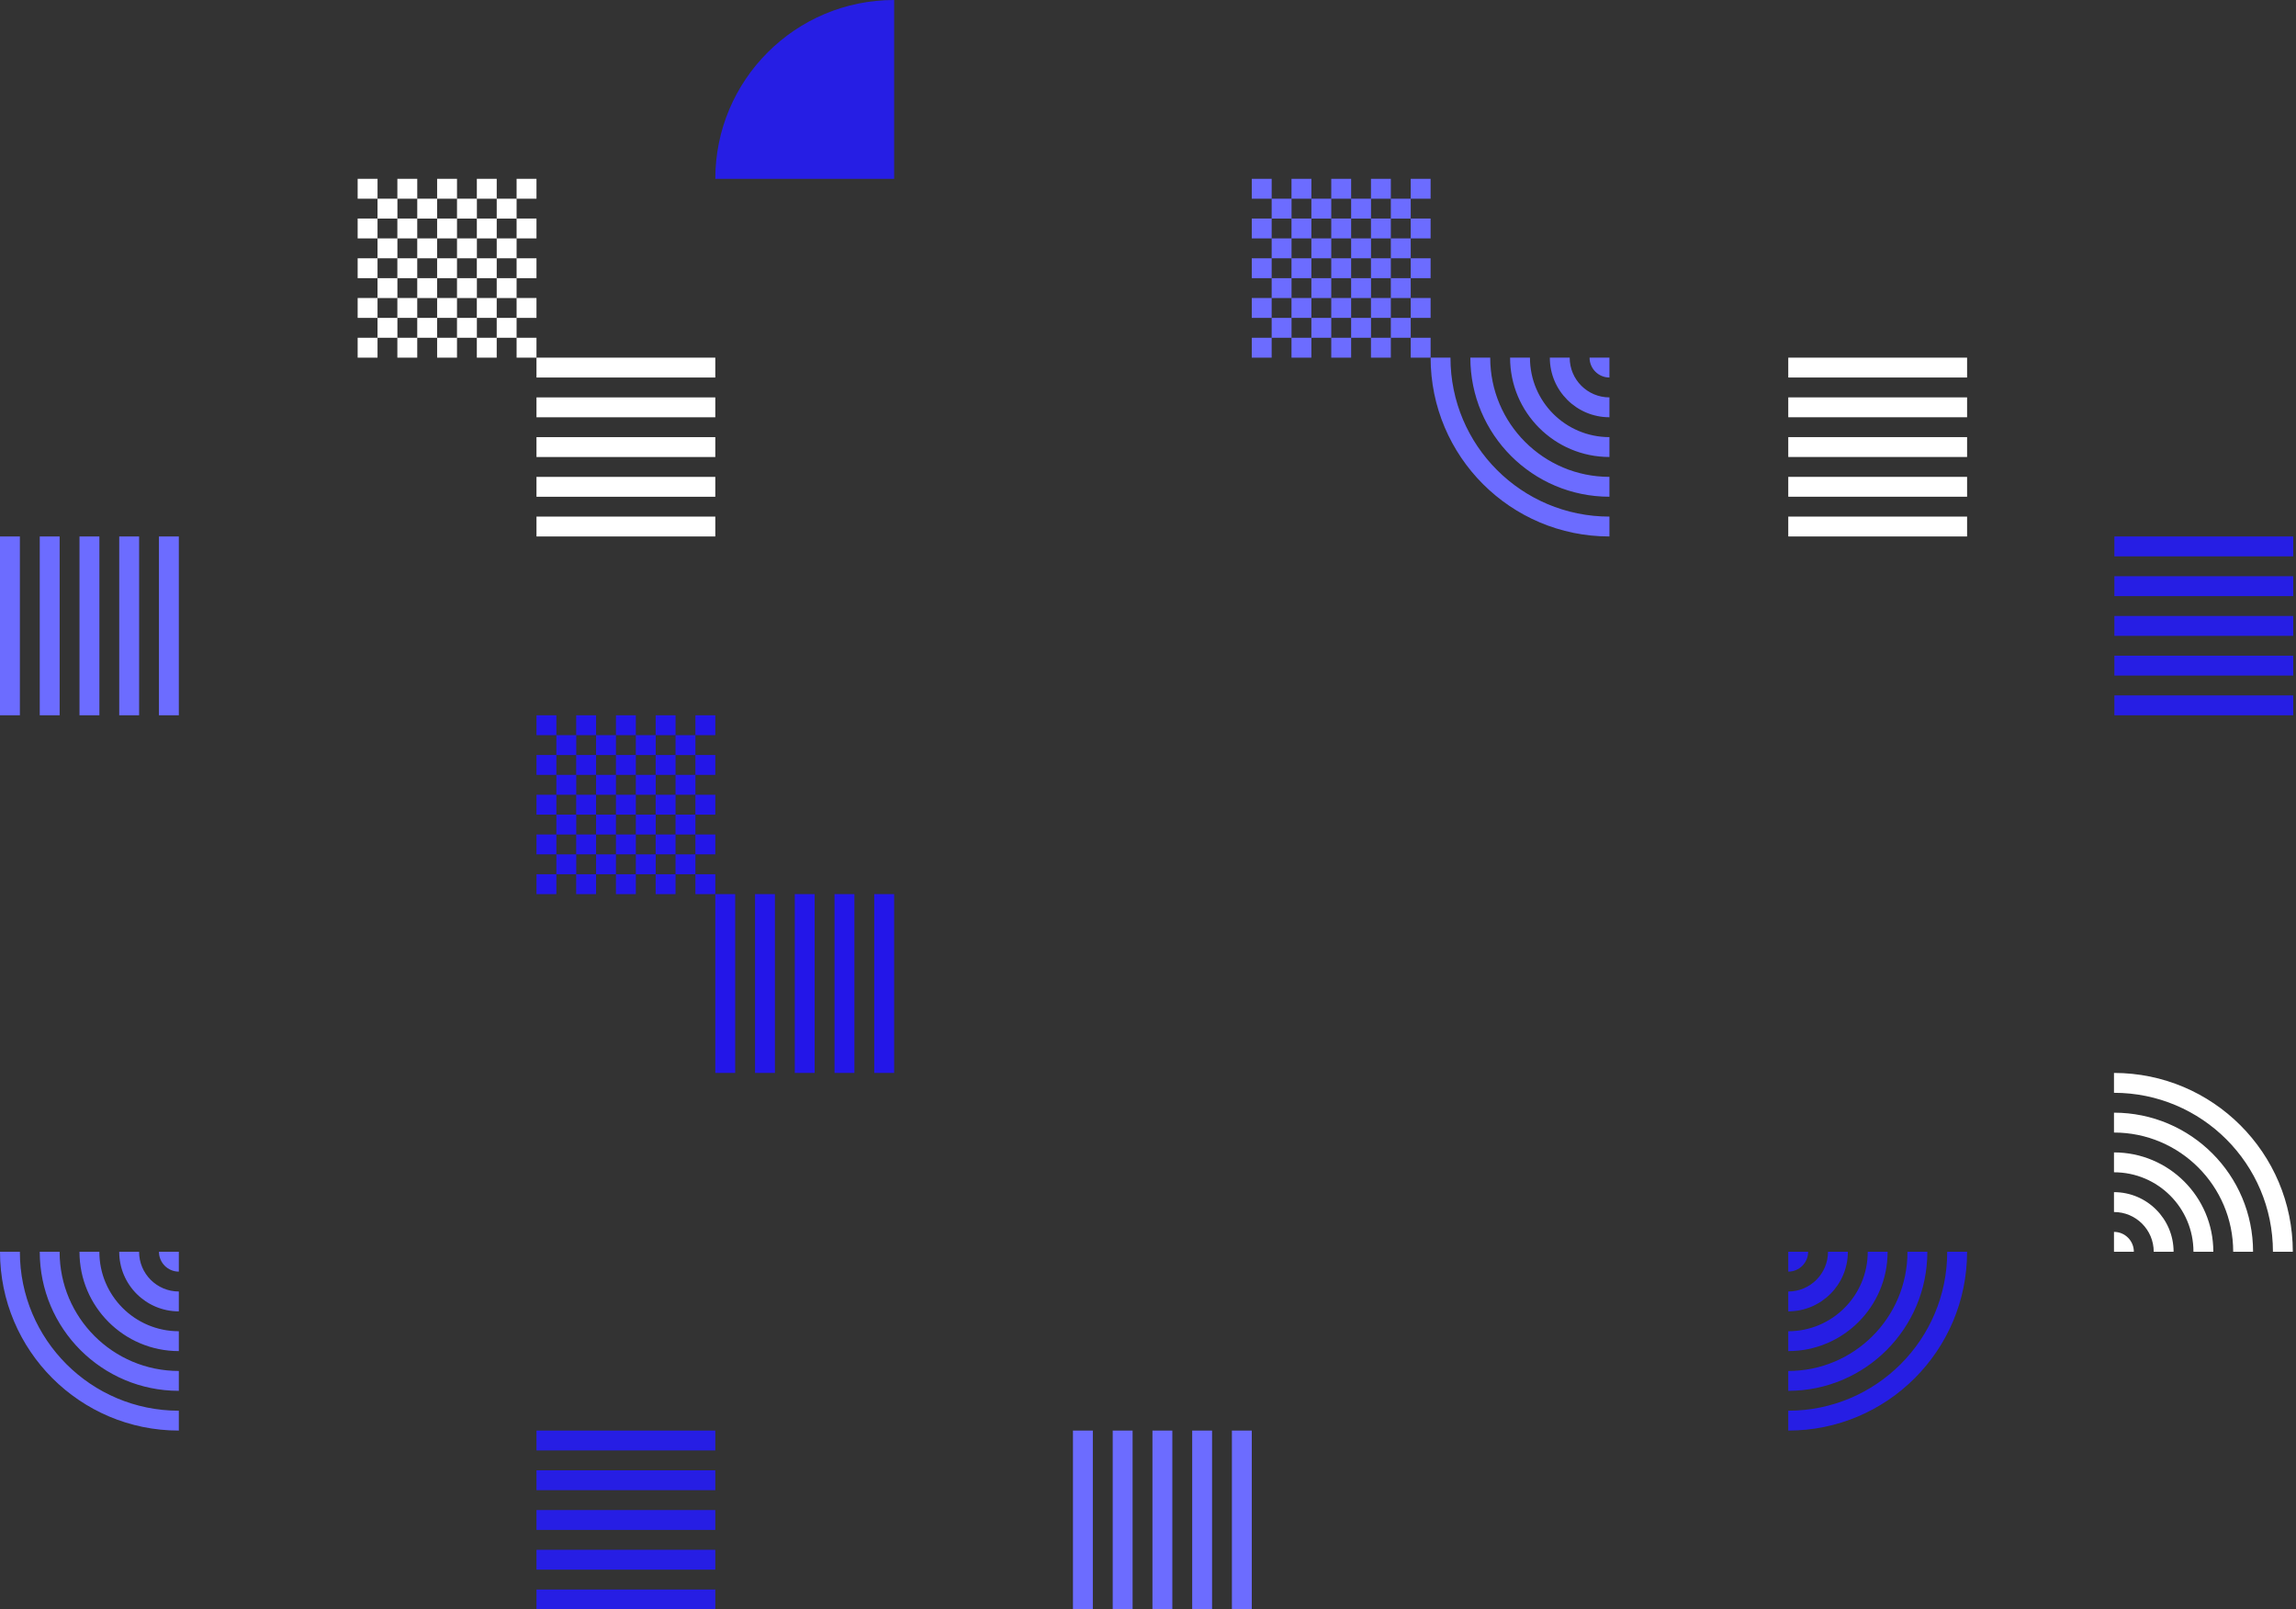 <svg width="719" height="504" viewBox="0 0 719 504" fill="none" xmlns="http://www.w3.org/2000/svg">
<rect x="0" y="0" width="719" height="504" fill="#333333" stroke="none"/>
<path fill-rule="evenodd" clip-rule="evenodd" d="M211.55 261.324H205.34V255.114H211.55V248.889H205.34V242.664H211.55V236.454H217.775V230.229H211.55V236.439H205.34V230.229H211.55V224H205.324V230.225H199.114V236.435H192.889V230.225H186.664V236.435H180.454V230.225H186.664V224H180.438V230.225H174.229V224H168V230.225H174.225V236.435H168V242.661H174.225V248.886H168V255.111H174.225V261.321V261.336H180.435V267.546H186.66V261.336H192.886V267.546H199.111V261.336H205.321V267.546H211.547V261.336H217.772V255.111H211.547V261.324H211.55ZM174.225 261.339V267.55H168V261.324H174.225V261.339ZM192.886 230.225V224H199.112V230.225H192.886ZM211.55 242.661V248.886H217.775V242.661H211.55ZM180.434 236.451H174.225V242.661H180.434V236.451ZM180.452 267.55V273.775H186.661V267.55H192.887V273.775H199.112V267.55H205.338V273.775H211.548V267.55H217.773V273.775H211.548V280H205.322V273.775H199.112V280H192.887V273.775H186.661V280H180.436V273.775H174.226V280H168.001V273.775H174.226V267.55H180.452ZM205.321 255.114V248.889H199.111V255.114H205.321ZM192.886 255.114V261.324H199.112V255.114H192.886ZM186.661 255.114H192.886V248.889H186.661V255.114ZM186.66 255.114H180.45V261.324H186.66V255.114ZM186.66 242.661H180.45V248.886H186.66V242.661ZM192.885 242.661V236.45H186.66V242.661H192.885ZM199.114 242.661H192.889V248.886H199.114V242.661ZM199.114 242.661H205.324V236.45H199.114V242.661ZM180.434 248.886V255.111H174.225V248.886H180.434ZM224 230.225H217.774V224H224V230.225ZM217.774 242.661H224V236.435H217.774V242.661ZM224 255.114H217.774V248.889H224V255.114ZM217.774 267.55H224V261.324H217.774V267.55ZM217.774 280H224V273.775H217.774V280Z" fill="#2316E8"/>
<path fill-rule="evenodd" clip-rule="evenodd" d="M435.549 93.324H429.339V87.114H435.549V80.889H429.339V74.664H435.549V68.454H441.775V62.229H435.549V68.438H429.339V62.229H435.549V56H429.324V62.225H423.114V68.435H416.889V62.225H410.664V68.435H404.454V62.225H410.664V56H404.438V62.225H398.229V56H392V62.225H398.225V68.435H392V74.661H398.225V80.886H392V87.111H398.225V93.321V93.336H404.435V99.546H410.66V93.336H416.886V99.546H423.111V93.336H429.321V99.546H435.546V93.336H441.772V87.111H435.546V93.324H435.549ZM398.225 93.339V99.55H392V93.324H398.225V93.339ZM416.886 62.225V56H423.111V62.225H416.886ZM435.55 74.661V80.886H441.775V74.661H435.55ZM404.435 68.45H398.226V74.661H404.435V68.45ZM404.45 99.55V105.775H410.66V99.55H416.886V105.775H423.111V99.55H429.336V105.775H435.546V99.55H441.772V105.775H435.546V112H429.321V105.775H423.111V112H416.886V105.775H410.66V112H404.435V105.775H398.225V112H392V105.775H398.225V99.55H404.45ZM429.321 87.114V80.889H423.111V87.114H429.321ZM416.886 87.114V93.324H423.111V87.114H416.886ZM410.661 87.114H416.886V80.889H410.661V87.114ZM410.66 87.114H404.45V93.324H410.66V87.114ZM410.66 74.661H404.45V80.886H410.66V74.661ZM416.886 74.661V68.45H410.661V74.661H416.886ZM423.115 74.661H416.89V80.886H423.115V74.661ZM423.114 74.661H429.324V68.45H423.114V74.661ZM404.435 80.886V87.111H398.226V80.886H404.435ZM448 62.225H441.774V56H448V62.225ZM441.774 74.661H448V68.435H441.774V74.661ZM448 87.114H441.774V80.889H448V87.114ZM441.774 99.55H448V93.324H441.774V99.55ZM441.774 112H448V105.775H441.774V112Z" fill="#6C6CFF"/>
<path fill-rule="evenodd" clip-rule="evenodd" d="M155.55 93.324H149.34V87.114H155.55V80.889H149.34V74.664H155.55V68.454H161.775V62.229H155.55V68.438H149.34V62.229H155.55V56H149.324V62.225H143.114V68.435H136.889V62.225H130.664V68.435H124.454V62.225H130.664V56H124.438V62.225H118.229V56H112V62.225H118.225V68.435H112V74.661H118.225V80.886H112V87.111H118.225V93.321V93.336H124.435V99.546H130.66V93.336H136.886V99.546H143.111V93.336H149.321V99.546H155.547V93.336H161.772V87.111H155.547V93.324H155.55ZM118.225 93.339V99.55H112V93.324H118.225V93.339ZM136.886 62.225V56H143.112V62.225H136.886ZM155.549 74.661V80.886H161.774V74.661H155.549ZM124.434 68.45H118.225V74.661H124.434V68.45ZM124.451 99.55V105.775H130.66V99.55H136.886V105.775H143.111V99.55H149.337V105.775H155.547V99.55H161.772V105.775H155.547V112H149.321V105.775H143.111V112H136.886V105.775H130.66V112H124.435V105.775H118.225V112H112V105.775H118.225V99.55H124.451ZM149.321 87.114V80.889H143.111V87.114H149.321ZM136.886 87.114V93.324H143.112V87.114H136.886ZM130.66 87.114H136.885V80.889H130.66V87.114ZM130.66 87.114H124.45V93.324H130.66V87.114ZM130.66 74.661H124.45V80.886H130.66V74.661ZM136.885 74.661V68.451H130.66V74.661H136.885ZM143.115 74.661H136.89V80.886H143.115V74.661ZM143.114 74.661H149.324V68.451H143.114V74.661ZM124.434 80.886V87.111H118.225V80.886H124.434ZM168 62.225H161.774V56H168V62.225ZM161.774 74.661H168V68.435H161.774V74.661ZM168 87.114H161.774V80.889H168V87.114ZM161.774 99.55H168V93.324H161.774V99.55ZM161.774 112H168V105.775H161.774V112Z" fill="white"/>
<path fill-rule="evenodd" clip-rule="evenodd" d="M273.774 280H280V336H273.774V280ZM267.555 280H261.333V336H267.555V280ZM255.112 280H248.89V336H255.112V280ZM236.444 280H242.667V336H236.444V280ZM230.222 280H224V336H230.222V280Z" fill="#2316E8"/>
<path fill-rule="evenodd" clip-rule="evenodd" d="M616 161.775V168H560.001V161.775H616ZM616 155.555V149.333H560V155.555H616ZM616 143.111V136.889H560V143.111H616ZM616 124.444V130.667H560V124.444H616ZM616 118.222V112H560V118.222H616Z" fill="white"/>
<path fill-rule="evenodd" clip-rule="evenodd" d="M224 497.775V504H168.001V497.775H224ZM223.999 491.556V485.333H168V491.556H223.999ZM223.999 479.111V472.889H168V479.111H223.999ZM223.999 460.445V466.667H168V460.445H223.999ZM223.999 454.222V448H168V454.222H223.999Z" fill="#261EE4"/>
<path fill-rule="evenodd" clip-rule="evenodd" d="M223.999 118.225V112H168V118.225H223.999ZM223.999 136.895V143.12H168V136.895H223.999ZM223.999 155.565V149.34H168V155.565H223.999ZM224 168V161.775H168.001V168H224ZM223.999 124.451V130.676H168V124.451H223.999Z" fill="white"/>
<path fill-rule="evenodd" clip-rule="evenodd" d="M711.778 392H718C718 361.073 692.928 336 662 336V342.222C689.493 342.222 711.778 364.507 711.778 392ZM699.333 392H705.555C705.555 367.945 686.055 348.444 662 348.444V354.667C682.617 354.667 699.333 371.383 699.333 392ZM693.111 392H686.889C686.889 378.255 675.745 367.111 662 367.111V360.889C679.183 360.889 693.111 374.817 693.111 392ZM674.445 392H680.667C680.667 381.69 672.31 373.333 662 373.333V379.556C668.872 379.556 674.445 385.128 674.445 392ZM662 392H668.222C668.222 388.562 665.438 385.778 662 385.778V392Z" fill="white"/>
<path fill-rule="evenodd" clip-rule="evenodd" d="M6.222 392L0 392C-2.70376e-06 422.927 25.073 448 56 448L56 441.778C28.507 441.778 6.222 419.493 6.222 392ZM18.667 392L12.445 392C12.445 416.055 31.945 435.556 56 435.556L56 429.333C35.383 429.333 18.667 412.618 18.667 392ZM24.889 392L31.111 392C31.111 405.745 42.255 416.889 56 416.889L56 423.111C38.817 423.111 24.889 409.183 24.889 392ZM43.555 392L37.333 392C37.333 402.31 45.69 410.667 56 410.667L56 404.445C49.127 404.445 43.555 398.872 43.555 392ZM56 392L49.778 392C49.778 395.438 52.562 398.222 56 398.222L56 392Z" fill="#6C6CFF"/>
<path fill-rule="evenodd" clip-rule="evenodd" d="M454.222 112H448C448 142.927 473.072 168 504 168V161.778C476.507 161.778 454.222 139.493 454.222 112ZM466.667 112H460.444C460.444 136.055 479.945 155.556 503.999 155.556V149.333C483.382 149.333 466.667 132.618 466.667 112ZM472.89 112H479.112C479.112 125.745 490.255 136.889 504 136.889V143.111C486.818 143.111 472.89 129.183 472.89 112ZM491.556 112L485.334 112C485.334 122.31 493.69 130.667 504 130.667V124.444C497.128 124.444 491.556 118.872 491.556 112ZM504 112H497.777C497.777 115.438 500.562 118.222 504 118.222V112Z" fill="#6C6CFF"/>
<path fill-rule="evenodd" clip-rule="evenodd" d="M560 441.778V448C590.928 448 616 422.928 616 392H609.778C609.778 419.493 587.493 441.778 560 441.778ZM560 429.333V435.556C584.055 435.556 603.556 416.055 603.556 392H597.333C597.333 412.618 580.618 429.333 560 429.333ZM560 423.111V416.889C573.745 416.889 584.889 405.745 584.889 392H591.111C591.111 409.183 577.183 423.111 560 423.111ZM560 404.445V410.666C570.311 410.666 578.667 402.31 578.667 392H572.445C572.445 398.873 566.873 404.445 560 404.445ZM560 392V398.222C563.438 398.222 566.223 395.438 566.223 392H560Z" fill="#261EE4"/>
<path d="M280 0V56H224C224 25.073 249.073 0 280 0Z" fill="#261EE4"/>
<path fill-rule="evenodd" clip-rule="evenodd" d="M6.225 168H0V224H6.225V168ZM24.895 168H31.121V224H24.895V168ZM43.564 168H37.339V224H43.564V168ZM56 168H49.774V224H56V168ZM12.45 168H18.675V224H12.45V168Z" fill="#6C6CFF"/>
<path fill-rule="evenodd" clip-rule="evenodd" d="M718.127 174.225L718.127 168L662.127 168L662.127 174.225L718.127 174.225ZM718.127 192.896L718.127 199.121L662.127 199.121L662.127 192.896L718.127 192.896ZM718.127 211.564L718.127 205.339L662.127 205.339L662.127 211.564L718.127 211.564ZM718.127 224L718.127 217.775L662.127 217.775L662.127 224L718.127 224ZM718.127 180.45L718.127 186.676L662.127 186.676L662.127 180.45L718.127 180.45Z" fill="#261EE4"/>
<path fill-rule="evenodd" clip-rule="evenodd" d="M342.225 448H336V504H342.225V448ZM360.896 448H367.121V504H360.896V448ZM379.565 448H373.34V504H379.565V448ZM392 448H385.774V504H392V448ZM348.45 448H354.675V504H348.45V448Z" fill="#6C6CFF"/>
</svg>

